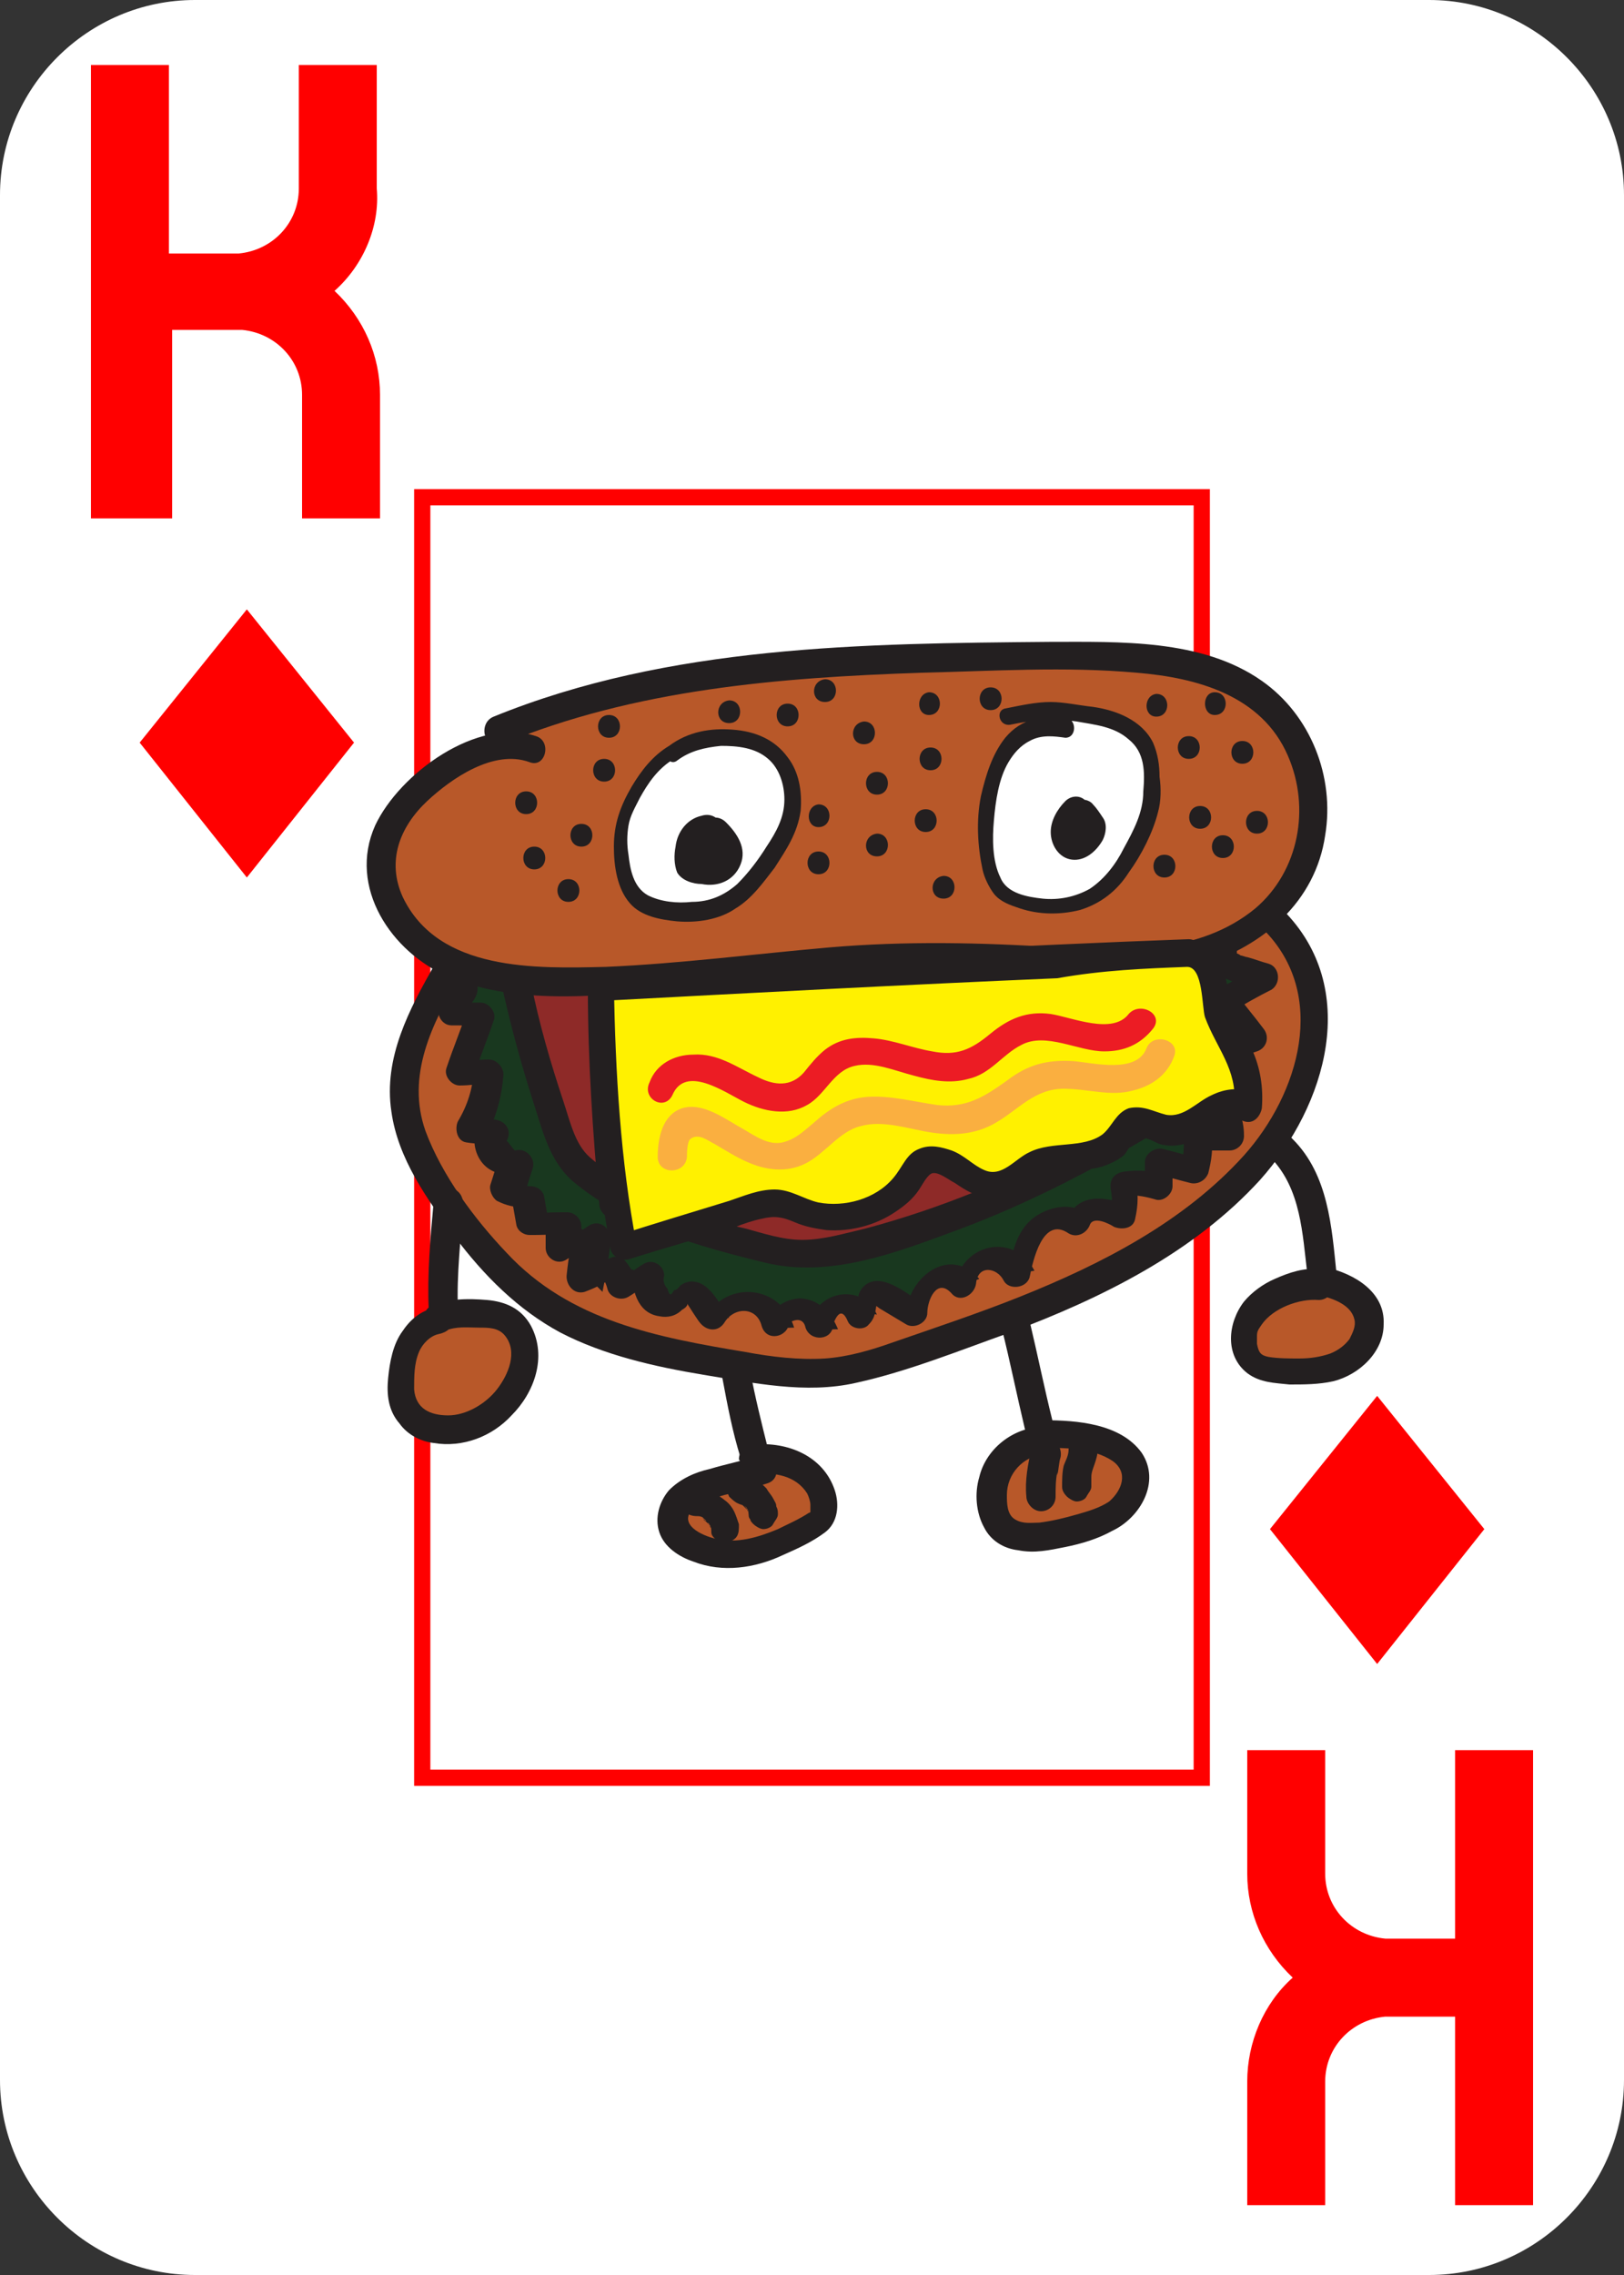 <?xml version="1.0" encoding="utf-8"?>
<!-- Generator: Adobe Illustrator 24.0.2, SVG Export Plug-In . SVG Version: 6.00 Build 0)  -->
<svg version="1.1" id="Layer_1" xmlns="http://www.w3.org/2000/svg" xmlns:xlink="http://www.w3.org/1999/xlink" x="0px" y="0px"
	 viewBox="0 0 100 140" style="enable-background:new 0 0 100 140;" xml:space="preserve">
<rect x="0" y="0" width="100" height="140" fill="#333333" stroke="none"/>
<style type="text/css">
	.st0{fill:#FFFFFF;}
	.st1{fill:none;stroke:#FF0000;stroke-miterlimit:10;}
	.st2{fill:#FF0000;}
	.st3{fill:#B85829;}
	.st4{fill:#231F20;}
	.st5{fill:#19381F;}
	.st6{fill:#8E2A28;}
	.st7{fill:#FFF100;}
	.st8{fill:#FAAF40;}
	.st9{fill:#EC1C24;}
</style>
<path class="st0" d="M88,140H12c-6.6,0-12-5.4-12-12V12C0,5.4,5.4,0,12,0h76c6.6,0,12,5.4,12,12v116C100,134.6,94.6,140,88,140z"/>
<rect x="26" y="30.6" class="st1" width="48" height="78.8"/>
<g>
	<path class="st2" d="M20.6,17.9c1.8,1.7,2.8,4,2.8,6.4v7.6h-4.8v-7.6c0-2.1-1.6-3.8-3.7-4c-0.1,0-0.2,0-0.3,0h-4v11.6h-5V4h4.8
		v11.6h4c0.1,0,0.2,0,0.3,0c2.1-0.2,3.7-1.9,3.7-4V4h4.8v7.6C23.4,13.9,22.4,16.3,20.6,17.9z"/>
</g>
<g>
	<path class="st2" d="M79.6,121.7c-1.8-1.7-2.8-4-2.8-6.4v-7.6h4.8v7.6c0,2.1,1.6,3.8,3.7,4c0.1,0,0.2,0,0.3,0h4v-11.6h4.8v28h-4.8
		v-11.6h-4c-0.1,0-0.2,0-0.3,0c-2.1,0.2-3.7,1.9-3.7,4v7.6h-4.8v-7.6C76.8,125.7,77.8,123.3,79.6,121.7z"/>
</g>
<g>
	<g>
		<path class="st3" d="M27.6,59.8c-1.4,2.5-2.9,5.3-2.7,8.2c0.2,2,1.3,3.9,2.4,5.6c1.7,2.6,3.8,5.2,6.4,6.9
			c3.4,2.2,7.5,2.9,11.5,3.6c2,0.3,4,0.6,6,0.4c1.4-0.2,2.8-0.6,4.2-1.1c6.7-2.2,13.5-4.6,19-9.1c2.7-2.2,5-4.9,6-8.2
			s0.4-7.2-2.1-9.5"/>
		<g>
			<path class="st4" d="M26.8,59.3c-1.6,2.8-3.2,5.8-2.7,9.1c0.4,2.9,2.2,5.4,3.9,7.7c1.8,2.4,3.9,4.5,6.5,5.9
				c2.7,1.4,5.8,2.1,8.8,2.6c3.1,0.5,6.3,1.2,9.4,0.5c3.2-0.7,6.4-2,9.5-3.1c5.6-2.1,11.3-4.9,15.4-9.4C81.7,68,83.8,60.8,79,56
				c-0.8-0.8-2,0.4-1.2,1.2c4,4,2.2,10.1-1.2,13.9c-3.7,4.1-8.8,6.7-13.8,8.7c-2.5,1-5.2,1.9-7.8,2.8c-1.4,0.5-2.8,0.9-4.2,1
				c-1.6,0.1-3.3-0.1-4.9-0.4c-5.4-0.9-10.8-1.9-14.7-6.1c-2-2.1-4-4.8-5-7.5c-1.2-3.4,0.4-6.6,2.1-9.5
				C28.9,59.2,27.4,58.4,26.8,59.3L26.8,59.3z"/>
		</g>
	</g>
	<g>
		<path class="st5" d="M28.6,60.6c-0.4,0.4-0.7,1-0.8,1.6c0.6,0,1.2,0,1.8,0.1c-0.4,1.2-0.9,2.4-1.3,3.6c0.6,0,1.2-0.1,1.8-0.1
			c-0.1,1.3-0.5,2.6-1.1,3.7c0.4,0.1,0.9,0.1,1.3,0c-0.3,0.4-0.3,1.1,0,1.5s1,0.6,1.5,0.3c-0.2,0.6-0.4,1.3-0.6,1.9
			c0.4,0.2,0.8,0.3,1.3,0.3c0.1,0.6,0.2,1.1,0.3,1.7c0.6,0,1.3,0,1.9-0.1c0,0.6,0,1.2,0,1.8c0.6-0.4,1.2-0.8,1.8-1.2
			c-0.2,1-0.4,2.1-0.5,3.1c0.6-0.2,1.2-0.5,1.7-1c0.3,0.4,0.6,0.9,0.7,1.4c0.5-0.3,1-0.7,1.5-1c0,0.5,0,1.1,0.3,1.6s1,0.7,1.4,0.4
			c0.4-0.3,0.6-0.9,1-0.8c0.1,0,0.2,0.2,0.3,0.3c0.4,0.5,0.7,1,1.1,1.5c0.4-0.8,1.3-1.3,2.1-1.2c0.9,0.1,1.6,0.8,1.8,1.6
			c0-0.7,0.6-1.2,1.3-1.2c0.7,0.1,1.2,0.6,1.4,1.3c-0.1-0.6,0.3-1.4,1-1.5c0.6-0.2,1.4,0.2,1.6,0.9c0.5-0.4,0-1.4,0.6-1.6
			c0.2-0.1,0.4,0.1,0.6,0.2c0.7,0.4,1.4,0.9,2.1,1.3c-0.1-0.8,0.2-1.7,0.9-2.1s1.7-0.4,2.1,0.3c0-0.8,0.6-1.6,1.4-1.7
			c0.8-0.2,1.7,0.3,1.9,1.1c0.2-1,0.4-2,1-2.8s1.9-1.1,2.6-0.5c0-0.6,0.6-0.9,1.2-0.9s1.1,0.3,1.6,0.5c0.1-0.7,0.2-1.4,0-2
			c0.7-0.1,1.5-0.1,2.2,0.2c0-0.5,0-1.1,0-1.6c0.7,0.2,1.4,0.4,2.2,0.6c0.2-0.7,0.3-1.4,0.2-2.1c0.7,0,1.4,0,2,0
			c0-0.8-0.3-1.6-0.8-2.2c0.6,0,1.2-0.2,1.8-0.4c-0.5-0.8-1.1-1.5-1.8-2.1c0.7-0.6,1.5-1.1,2.3-1.4c-0.6-0.8-1.2-1.5-1.8-2.3
			c0.8-0.5,1.7-1,2.5-1.4c-0.7-0.2-1.5-0.4-2.2-0.6c-0.2-0.1-0.4-0.1-0.6-0.3s-0.1-0.5,0.1-0.6"/>
		<g>
			<path class="st4" d="M28,60c-0.5,0.6-0.8,1.2-1,2c-0.1,0.6,0.3,1.1,0.8,1.1c0.6,0,1.2,0,1.8,0.1c-0.3-0.4-0.6-0.7-0.8-1.1
				c-0.4,1.2-0.9,2.4-1.3,3.6c-0.2,0.5,0.3,1.1,0.8,1.1c0.6,0,1.2-0.1,1.8-0.1c-0.3-0.3-0.6-0.6-0.9-0.9c-0.1,1.2-0.4,2.2-1,3.2
				c-0.2,0.4-0.1,1.2,0.5,1.3c0.6,0.1,1.2,0.1,1.8,0c-0.3-0.4-0.6-0.8-1-1.3c-0.9,1.7,0.4,3.8,2.4,3.1c-0.4-0.4-0.7-0.7-1.1-1.1
				c-0.2,0.6-0.4,1.3-0.6,1.9c-0.1,0.3,0.1,0.8,0.4,1c0.6,0.3,1.1,0.4,1.7,0.4c-0.3-0.2-0.6-0.4-0.8-0.6c0.1,0.6,0.2,1.1,0.3,1.7
				c0.1,0.4,0.5,0.6,0.8,0.6c0.6,0,1.3,0,1.9-0.1c-0.3-0.3-0.6-0.6-0.9-0.9c0,0.6,0,1.2,0,1.8c0,0.6,0.7,1.1,1.3,0.7
				s1.2-0.8,1.8-1.2c-0.4-0.3-0.8-0.6-1.3-1c-0.2,1-0.4,2.1-0.5,3.1c-0.1,0.6,0.4,1.3,1.1,1.1c0.8-0.3,1.4-0.6,2.1-1.2
				c-0.4,0-0.8,0-1.2,0c0.2,0.3,0.4,0.6,0.5,1c0.1,0.5,0.8,0.8,1.3,0.5s1-0.7,1.5-1c-0.4-0.2-0.9-0.5-1.3-0.7c0,1.2,0.3,2.7,1.7,2.9
				c0.5,0.1,1,0,1.4-0.4c0.2-0.1,0.4-0.3,0.3-0.4c0,0,0.7,1.1,0.8,1.2c0.4,0.5,1.1,0.6,1.5,0c0.6-1,2-1,2.3,0.2
				c0.3,1,1.6,0.7,1.7-0.2c0.5-0.3,0.9-0.2,1,0.3c0.3,0.9,1.7,0.8,1.7-0.2c0.3-0.8,0.6-0.9,0.9-0.2c0.2,0.5,1,0.6,1.3,0.2
				c0.4-0.4,0.4-0.8,0.5-1.4c0.1-0.2-0.1-0.2-0.3,0.1c0.2,0.1,0.4,0.3,0.6,0.4c0.5,0.3,1,0.6,1.5,0.9s1.3-0.1,1.3-0.7
				c0-0.8,0.6-2.2,1.5-1.2c0.5,0.6,1.4,0.1,1.5-0.6c0.1-1.2,1.3-1,1.7-0.2c0.3,0.6,1.4,0.5,1.6-0.2c0.2-1,0.8-3.8,2.4-2.7
				c0.5,0.3,1.1,0,1.3-0.5c0.2-0.6,1.2-0.1,1.5,0.1c0.5,0.2,1.2,0.1,1.3-0.5c0.2-0.9,0.2-1.6,0-2.5c-0.3,0.4-0.6,0.7-0.8,1.1
				c0.7-0.1,1.3,0,2,0.2c0.5,0.2,1.1-0.3,1.1-0.8s0-1.1,0-1.6c-0.4,0.3-0.7,0.6-1.1,0.8c0.7,0.2,1.4,0.4,2.2,0.6
				c0.4,0.1,0.9-0.1,1.1-0.6c0.2-0.8,0.3-1.5,0.2-2.3c-0.3,0.3-0.6,0.6-0.9,0.9c0.7,0,1.4,0,2,0c0.5,0,0.9-0.4,0.9-0.9
				c0-1.1-0.4-2-1.1-2.8c-0.2,0.5-0.4,1-0.6,1.5c0.7-0.1,1.4-0.2,2-0.4c0.5-0.2,0.8-0.8,0.5-1.3c-0.5-0.9-1.1-1.6-1.9-2.3
				c0,0.4,0,0.8,0,1.2c0.6-0.5,1.2-0.9,1.9-1.1c0.6-0.2,0.8-0.9,0.4-1.4c-0.6-0.8-1.2-1.5-1.8-2.3c-0.1,0.4-0.1,0.9-0.2,1.3
				c0.8-0.5,1.7-1,2.5-1.4c0.6-0.4,0.5-1.4-0.2-1.6c-0.4-0.1-0.9-0.3-1.3-0.4c-0.1,0-0.3-0.1-0.4-0.1c-0.4-0.3-0.6-0.1-0.5,0.4
				c0.8-0.8-0.4-2-1.2-1.2c-1.9,1.8,2.1,2.7,3.1,3c-0.1-0.5-0.1-1-0.2-1.6c-0.8,0.5-1.7,1-2.5,1.4c-0.5,0.3-0.5,0.9-0.2,1.3
				c0.6,0.8,1.2,1.5,1.8,2.3c0.1-0.5,0.3-1,0.4-1.4c-1,0.4-1.9,0.9-2.7,1.6c-0.3,0.3-0.3,0.9,0,1.2c0.7,0.6,1.2,1.2,1.6,2
				c0.2-0.4,0.3-0.8,0.5-1.3c-0.5,0.2-1,0.3-1.6,0.4c-0.8,0.1-1.1,0.9-0.6,1.5c0.4,0.5,0.6,1,0.6,1.6c0.3-0.3,0.6-0.6,0.9-0.9
				c-0.7,0-1.4,0-2,0c-0.4,0-0.9,0.4-0.9,0.9c0,0.6,0,1.2-0.2,1.9c0.4-0.2,0.7-0.4,1.1-0.6c-0.7-0.2-1.4-0.4-2.2-0.6
				c-0.5-0.1-1.1,0.3-1.1,0.8s0,1.1,0,1.6c0.4-0.3,0.7-0.6,1.1-0.8C70.8,72,70,72,69.2,72.1c-0.6,0.1-0.9,0.5-0.8,1.1s0.1,1,0,1.6
				c0.4-0.2,0.8-0.3,1.3-0.5c-1.4-0.7-3.5-1-4,0.9c0.4-0.2,0.8-0.3,1.3-0.5c-1-0.7-2.3-0.5-3.3,0.2c-1.1,0.8-1.4,2.2-1.6,3.5
				c0.5-0.1,1-0.1,1.6-0.2c-1.3-2.5-4.7-1.6-4.9,1.1c0.5-0.2,1-0.4,1.5-0.6c-1.9-2.2-4.6,0.1-4.5,2.4c0.4-0.2,0.9-0.5,1.3-0.7
				c-0.9-0.5-2.4-1.9-3.5-1.5c-0.3,0.1-0.6,0.4-0.7,0.7c-0.1,0.2,0,0.9-0.2,1.1c0.4,0.1,0.9,0.1,1.3,0.2c-1-2.2-4.3-1.3-4.1,1.1
				c0.6-0.1,1.1-0.2,1.7-0.2c-0.4-1-1.2-1.9-2.4-1.9c-1.2,0.1-1.9,0.9-2,2c0.6-0.1,1.1-0.2,1.7-0.2c-0.8-2.6-4.1-3-5.5-0.6
				c0.5,0,1,0,1.5,0c-0.5-0.7-1.1-2-2-2.2c-0.4-0.1-0.7,0-1,0.2c-0.1,0.1-0.2,0.3-0.4,0.3c-0.2,0.4-0.3,0.3-0.4-0.1
				c-0.2-0.2-0.3-0.5-0.2-0.8c0-0.6-0.7-1.1-1.3-0.7c-0.5,0.3-1,0.7-1.5,1c0.4,0.2,0.8,0.3,1.3,0.5c-0.2-0.7-0.5-1.2-0.9-1.7
				c-0.3-0.4-0.9-0.3-1.2,0c-0.4,0.4-0.8,0.6-1.3,0.8c0.4,0.4,0.7,0.7,1.1,1.1c0.2-1,0.4-2.1,0.5-3.1c0.1-0.7-0.6-1.4-1.3-1
				c-0.6,0.4-1.2,0.8-1.8,1.2c0.4,0.2,0.9,0.5,1.3,0.7c0-0.6,0-1.2,0-1.8c0-0.5-0.4-0.9-0.9-0.9c-0.6,0-1.3,0-1.9,0.1
				c0.3,0.2,0.6,0.4,0.8,0.6c-0.1-0.6-0.2-1.1-0.3-1.7C33.4,73.2,33,73,32.7,73s-0.6-0.1-0.9-0.2c0.1,0.3,0.3,0.6,0.4,1
				c0.2-0.6,0.4-1.3,0.6-1.9c0.2-0.6-0.4-1.3-1.1-1.1c-0.2-0.2-0.3-0.4-0.5-0.6c0.4-0.7-0.2-1.4-1-1.3c-0.3,0-0.6,0-0.9,0
				c0.2,0.4,0.3,0.8,0.5,1.3c0.7-1.3,1.1-2.6,1.2-4.1c0-0.4-0.4-0.9-0.9-0.9c-0.6,0-1.2,0.1-1.8,0.1c0.3,0.4,0.6,0.7,0.8,1.1
				c0.4-1.2,0.9-2.4,1.3-3.6c0.2-0.5-0.3-1.1-0.8-1.1c-0.6,0-1.2,0-1.8-0.1c0.3,0.4,0.6,0.7,0.8,1.1c0.1-0.5,0.3-0.8,0.6-1.2
				C29.9,60.4,28.7,59.2,28,60L28,60z"/>
		</g>
	</g>
	<g>
		<path class="st6" d="M31.8,60.9c0.7,3.1,1.6,6.1,2.6,9c0.2,0.5,0.4,1,0.6,1.4c0.4,0.6,1,1,1.5,1.3c2.4,1.6,5,2.8,7.7,3.5
			c0.9,0.2,1.8,0.4,2.7,0.7c0.6,0.2,1.3,0.3,1.9,0.4c1.1,0.1,2.2-0.1,3.3-0.4c7.1-1.7,13.8-4.9,19.9-8.8c0.4-0.2,0.7-0.5,1-0.8
			c0.2-0.3,0.3-0.7,0.4-1.1c0.5-2.3,0.9-4.8,0-6.9"/>
		<g>
			<path class="st4" d="M31,61.1c0.5,2.2,1.1,4.4,1.8,6.6c0.6,1.8,1,3.8,2.6,5.1c3.3,2.7,7.6,3.9,11.7,4.9s8.3-0.7,12.1-2.1
				c4-1.5,7.9-3.5,11.6-5.7c0.9-0.5,1.8-1,2.6-1.7c0.7-0.6,0.9-1.4,1.1-2.3c0.5-2.3,0.8-4.7-0.1-6.9c-0.4-1-2-0.6-1.7,0.5
				c0.4,1.2,0.5,2.4,0.4,3.6c-0.1,1-0.1,2.9-0.8,3.8c-0.6,0.8-2,1.3-2.9,1.8c-1,0.6-2.1,1.2-3.1,1.7c-4.1,2.2-8.5,4-13,5.2
				c-1.3,0.3-2.6,0.7-3.9,0.7c-1.2,0-2.4-0.4-3.5-0.7c-2.3-0.5-4.5-1.3-6.5-2.4c-1.1-0.6-2.2-1.2-3.1-2c-0.9-0.8-1.2-2.2-1.6-3.4
				c-0.8-2.4-1.5-4.8-2-7.3C32.4,59.5,30.8,60,31,61.1L31,61.1z"/>
		</g>
	</g>
	<g>
		<path class="st3" d="M32.8,46.1c-1.5-0.6-3.2,0-4.6,0.8c-2.2,1.2-4.4,3.1-4.7,5.6c-0.4,2.6,1.5,5.2,3.8,6.4s5.1,1.4,7.8,1.4
			c8.6-0.1,17.1-2,25.7-1.6c3.2,0.2,6.4,0.6,9.7,0.4c3.2-0.3,6.5-1.4,8.6-3.8c2.8-3.4,2.5-9-0.8-11.9c-2.6-2.3-6.3-2.8-9.7-2.9
			c-2.4-0.1-4.8,0-7.2,0C51,40.7,40.4,41,30.8,45"/>
		<g>
			<path class="st4" d="M33,45.3c-3.6-1.2-8.4,2.3-9.9,5.5c-1.7,3.8,1,7.8,4.5,9.3c4.5,1.9,10,1.1,14.7,0.7
				c5.5-0.5,10.9-1.3,16.4-1.2c5.1,0.1,10.3,1.3,15.3-0.2c3.8-1.2,7-3.9,7.6-8c0.6-3.6-0.9-7.4-3.9-9.5c-3.7-2.6-8.8-2.4-13.1-2.4
				c-11.4,0.1-23.4,0.2-34.2,4.6c-1,0.4-0.6,2.1,0.5,1.7c8.2-3.4,17.1-4.1,25.8-4.4c4.4-0.1,8.9-0.4,13.3,0c3.7,0.3,7.7,1.4,9.3,5.1
				c1.4,3.2,0.7,7.1-2,9.4c-3.4,2.8-8.1,2.7-12.2,2.4c-4.7-0.3-9.3-0.4-14,0c-4.6,0.4-9.2,1-13.8,1.2C33,59.6,27,59.8,24.8,55.2
				c-1-2.2-0.2-4.3,1.5-5.9c1.5-1.4,4.1-3.2,6.3-2.4C33.6,47.3,34,45.6,33,45.3L33,45.3z"/>
		</g>
	</g>
	<g>
		<g>
			<path class="st4" d="M72,59.6c1.5,2.5,2.4,5.2,2.5,8c0.2-0.3,0.4-0.6,0.6-0.8c-6.4,1.3-12.8,2.5-19.3,3.1
				c-2.8,0.3-5.4,1.2-8.2,1.8c-3.2,0.7-6.5,1-9.8,1.4c0.3,0.3,0.6,0.6,0.9,0.9c-0.4-4.4-0.6-8.8-0.7-13.2c-0.3,0.3-0.6,0.6-0.9,0.9
				c10.4-0.5,20.8-0.9,31.2-1.4c1.5-0.1,2.9-0.1,4.4-0.2c1.1,0,1.1-1.8,0-1.7c-10.4,0.5-20.8,0.9-31.2,1.4c-1.5,0.1-2.9,0.1-4.4,0.2
				c-0.5,0-0.9,0.4-0.9,0.9c0,4.4,0.3,8.8,0.7,13.2c0,0.4,0.4,0.9,0.9,0.9c3.1-0.4,6.2-0.7,9.3-1.3c3.1-0.6,5.9-1.7,9.1-2
				c6.5-0.6,12.9-1.8,19.3-3.1c0.4-0.1,0.6-0.5,0.6-0.8c-0.1-3.2-1-6.2-2.7-8.9C72.9,57.8,71.4,58.6,72,59.6z"/>
		</g>
	</g>
	<g>
		<path class="st7" d="M73.1,58.7c2.1-0.1,1.3,2.8,2.2,4.4c1,1.6,1.8,3.3,1.5,5.1c-0.8-0.5-1.8,0-2.5,0.5s-1.5,1.1-2.4,1
			c-0.8-0.1-1.5-0.7-2.2-0.5c-0.5,0.2-0.7,0.7-1,1.1c-1,1.2-3.4,0.7-4.9,1.5C63,72.1,62.3,73,61.3,73c-0.9,0-1.5-0.6-2.2-1.1
			s-1.7-0.8-2.4-0.3c-0.2,0.2-0.3,0.4-0.4,0.6c-1.1,2.1-4.4,3.2-6.9,2.1c-0.5-0.2-0.9-0.5-1.5-0.5c-0.4,0-0.8,0.1-1.2,0.2
			c-2.7,0.8-5.5,1.6-8.2,2.5c-0.9-4.6-1.3-11.5-1.4-16.2C37.1,60.5,64.7,59,73.1,58.7z"/>
		<g>
			<path class="st4" d="M73.1,59.5c1,0,0.9,2.5,1.1,3.1c0.7,1.9,2,3.2,1.8,5.4c0.4-0.3,0.7-0.6,1.1-0.8c-0.8-0.3-1.7-0.2-2.5,0.2
				c-0.9,0.4-1.7,1.4-2.8,1.2c-0.8-0.2-1.4-0.6-2.3-0.4c-0.8,0.3-1,1.1-1.6,1.6c-1.2,0.9-3.1,0.4-4.5,1.1c-0.9,0.4-1.7,1.6-2.8,1.1
				c-0.7-0.3-1.2-0.9-2-1.2c-0.6-0.2-1.3-0.4-2-0.1c-0.8,0.3-1,1.1-1.6,1.8c-1.1,1.3-3,1.8-4.6,1.5c-0.9-0.2-1.7-0.8-2.7-0.8
				s-1.9,0.4-2.8,0.7c-2.3,0.7-4.6,1.4-6.8,2.1c0.4,0.2,0.7,0.4,1.1,0.6c-1-5.2-1.3-10.6-1.4-15.9c-0.3,0.3-0.6,0.6-0.9,0.9
				c9.4-0.5,18.8-1,28.2-1.4C67.9,59.7,70.5,59.6,73.1,59.5c1.1,0,1.1-1.8,0-1.7c-10.8,0.4-21.7,1-32.5,1.6
				c-1.2,0.1-2.3,0.1-3.5,0.2c-0.5,0-0.9,0.4-0.9,0.9c0.1,5.5,0.4,11,1.4,16.4c0.1,0.4,0.6,0.7,1.1,0.6c2.2-0.7,4.4-1.3,6.6-2
				c0.5-0.2,1.1-0.4,1.6-0.5c0.8-0.2,1.3-0.1,2,0.2c0.7,0.3,1.3,0.4,2,0.5c1.5,0.1,3-0.3,4.2-1.1c0.6-0.4,1.1-0.8,1.5-1.4
				c0.2-0.3,0.5-0.9,0.8-1c0.4-0.1,1,0.4,1.4,0.6c1.3,0.9,2.5,1.4,4,0.5c0.7-0.4,1.3-1,2.2-1.1c0.8-0.2,1.6-0.2,2.4-0.3
				c0.6-0.1,1.3-0.4,1.8-0.8c0.2-0.2,0.4-0.7,0.7-0.9c0.5-0.4,1,0,1.5,0.2c0.7,0.2,1.4,0.1,2.1-0.2c1-0.5,1.9-1.7,3.1-1.2
				c0.6,0.2,1-0.3,1.1-0.8c0.1-1.3-0.1-2.5-0.6-3.6s-1.2-2.1-1.4-3.3c-0.3-1.6-0.6-3.3-2.6-3.4C72,57.8,72,59.5,73.1,59.5z"/>
		</g>
	</g>
	<g>
		<g>
			<path class="st8" d="M42.3,71.2c0-0.2,0-0.9,0.2-1.1c0.5-0.4,1.1,0.1,1.5,0.3c0.7,0.4,1.3,0.8,2,1.1c1.1,0.5,2.4,0.7,3.6,0.1
				c1.2-0.6,2.1-2,3.4-2.3c1.4-0.4,3,0.2,4.4,0.4c1.4,0.2,2.7,0.1,3.9-0.6c1.4-0.8,2.4-2.1,4.2-2.1c1.5,0,2.9,0.5,4.3,0.1
				c1.2-0.3,2.1-1,2.5-2.1c0.4-1-1.3-1.5-1.7-0.5c-0.6,1.6-3.3,0.9-4.5,0.8c-1.6-0.1-2.8,0.2-4.1,1.2c-1.4,1-2.5,1.7-4.3,1.5
				c-1.4-0.2-2.9-0.6-4.3-0.5c-1.3,0.1-2.3,0.7-3.3,1.6c-0.6,0.5-1.1,1-1.9,1.2c-0.9,0.2-1.7-0.4-2.4-0.8c-1.1-0.6-2.5-1.7-3.8-1.3
				c-1.2,0.4-1.5,1.8-1.5,3C40.5,72.3,42.2,72.3,42.3,71.2L42.3,71.2z"/>
		</g>
	</g>
	<g>
		<path class="st0" d="M41.4,46.3c-0.9,0.5-1.4,1.2-1.9,2c-0.5,0.7-0.9,1.5-1.1,2.3c-0.2,0.7-0.1,1.4,0,2.2c0.1,0.7,0.2,1.5,0.6,2.1
			c0.7,0.9,2,1.2,3.2,1.2c0.9,0,1.8-0.1,2.6-0.5c1.2-0.6,1.9-1.7,2.7-2.8c0.4-0.5,0.8-1.1,1-1.7c0.4-1,0.5-2.1,0.2-3.2
			c-0.3-1-1.1-1.9-2.2-2.3c-0.6-0.2-1.2-0.2-1.8-0.3C43.5,45.4,42.4,45.6,41.4,46.3"/>
		<g>
			<path class="st4" d="M41.2,45.9c-1,0.6-1.7,1.5-2.3,2.5c-0.7,1.2-1.1,2.3-1.1,3.7c0,1.2,0.2,2.6,1,3.5c0.7,0.8,1.9,1,2.9,1.1
				c1.2,0.1,2.6-0.1,3.6-0.8c1-0.6,1.7-1.6,2.4-2.5c0.7-1.1,1.4-2.1,1.6-3.5c0.1-1.2-0.1-2.4-0.8-3.3c-0.8-1.1-2-1.6-3.4-1.7
				C43.8,44.8,42.4,45,41.2,45.9c-0.5,0.4,0,1.3,0.5,0.9c0.8-0.6,1.7-0.8,2.7-0.9c1,0,2.1,0.1,2.9,0.8c0.7,0.6,1,1.6,1,2.5
				c0,1.1-0.5,2-1.1,2.9c-0.5,0.8-1.1,1.6-1.8,2.3c-0.8,0.7-1.7,1.1-2.8,1.1c-0.9,0.1-1.9,0-2.7-0.4c-0.9-0.5-1.1-1.6-1.2-2.5
				c-0.1-0.6-0.1-1.2,0-1.8s0.4-1.1,0.7-1.7c0.5-0.9,1.1-1.8,2.1-2.4C42.3,46.4,41.8,45.6,41.2,45.9L41.2,45.9z"/>
		</g>
	</g>
	<g>
		<path class="st0" d="M65.7,44.8c-0.6-0.1-1.3-0.2-1.9,0c-0.5,0.1-0.9,0.5-1.3,0.8c-1,0.9-1.4,2.5-1.6,3.8
			c-0.2,1.3-0.1,2.5,0.1,3.8c0.1,0.7,0.5,1.7,1.1,1.9c2.1,1,4.6,0.9,6.3-0.6c0.9-0.8,1.5-2,2-3.1c0.2-0.5,0.5-1,0.6-1.5
			c0.2-0.7,0.1-1.5,0.1-2.3c0-0.4,0-0.8-0.1-1.1c-0.2-0.9-1-1.5-1.8-1.9s-1.7-0.5-2.6-0.7c-0.6-0.1-1.3-0.2-1.9-0.1
			c-0.8,0-1.6,0.2-2.4,0.4"/>
		<g>
			<path class="st4" d="M65.7,44.2c-1.5-0.2-2.8,0-3.8,1.2c-0.8,1-1.2,2.3-1.5,3.6c-0.3,1.5-0.2,3.1,0.1,4.5
				c0.1,0.5,0.4,1.1,0.7,1.5c0.4,0.5,1,0.7,1.6,0.9c1.2,0.4,2.5,0.4,3.7,0.1c1.3-0.4,2.3-1.2,3-2.3c0.8-1.1,1.5-2.5,1.8-3.7
				c0.2-0.7,0.2-1.5,0.1-2.2c0-0.7-0.1-1.4-0.4-2.1c-0.7-1.4-2.3-2-3.7-2.2c-0.9-0.1-1.8-0.3-2.6-0.3c-0.9,0-1.8,0.2-2.8,0.4
				c-0.6,0.1-0.4,1.1,0.3,1c1.4-0.3,2.7-0.4,4.1-0.2c1.1,0.2,2.3,0.3,3.2,1.1c1,0.8,1,2,0.9,3.2c0,1.3-0.6,2.4-1.2,3.5
				c-0.5,1-1.2,1.9-2.1,2.5c-0.9,0.5-1.9,0.7-2.9,0.6C63.3,55.2,62,55,61.6,54c-0.5-1-0.5-2.4-0.4-3.5c0.1-1.2,0.3-2.6,0.9-3.6
				c0.3-0.5,0.7-1,1.3-1.3c0.7-0.4,1.5-0.3,2.2-0.2C66.3,45.4,66.3,44.3,65.7,44.2L65.7,44.2z"/>
		</g>
	</g>
	<g>
		<g>
			<path class="st4" d="M43.2,50.2c-0.9,0.2-1.5,1-1.6,1.9c-0.1,0.5-0.1,1.1,0.1,1.6c0.3,0.5,1,0.7,1.5,0.7c1,0.2,2-0.2,2.4-1.2
				s-0.2-1.9-0.9-2.6c-0.9-0.9-2.4,0.5-1.5,1.5c0.1,0.1,0.2,0.3,0.4,0.4c0.2,0.2,0,0.2,0.1,0c0.1-0.1,0.1,0,0.1-0.1h-0.1
				c-0.2,0-0.4-0.1-0.5-0.1c0.2,0.2,0.3,0.4,0.5,0.6c0-0.2,0-0.4,0-0.6l0.1-0.1c0-0.1,0.1-0.1,0.1,0C45.1,51.8,44.5,49.8,43.2,50.2
				L43.2,50.2z"/>
		</g>
	</g>
	<g>
		<g>
			<path class="st4" d="M65.6,49.3c-0.5,0.5-0.9,1.2-0.9,1.9c0,0.8,0.5,1.6,1.3,1.7c0.8,0.1,1.5-0.5,1.9-1.2c0.2-0.4,0.3-1,0-1.4
				c-0.2-0.3-0.4-0.6-0.6-0.8c-0.3-0.4-1.1-0.4-1.5,0s-0.3,1,0,1.5c0.1,0.1,0.2,0.2,0.3,0.3l0.1,0.1l-0.1-0.1c0-0.2,0-0.4,0-0.5
				c0,0.2,0.1-0.1-0.1,0.1c0,0,0,0.1-0.1,0.1l0,0H66c0.1,0,0.3,0,0.4,0.1c0.2,0.1,0.2,0.2,0.3,0.4c0-0.2,0,0.1,0,0s0.1-0.2,0-0.1
				c0-0.1,0.1-0.2,0.2-0.3C66.8,51.2,67,51,67,51c0.4-0.4,0.4-1.1,0-1.5C66.7,48.9,66,48.9,65.6,49.3L65.6,49.3z"/>
		</g>
	</g>
	<g>
		<g>
			<path class="st4" d="M32.4,50.1c0.9,0,0.9-1.4,0-1.4C31.5,48.7,31.5,50.1,32.4,50.1L32.4,50.1z"/>
		</g>
	</g>
	<g>
		<g>
			<path class="st4" d="M32.9,53.5c0.9,0,0.9-1.4,0-1.4S32,53.5,32.9,53.5L32.9,53.5z"/>
		</g>
	</g>
	<g>
		<g>
			<path class="st4" d="M35,55.5c0.9,0,0.9-1.4,0-1.4S34.1,55.5,35,55.5L35,55.5z"/>
		</g>
	</g>
	<g>
		<g>
			<path class="st4" d="M50.4,50.9c0.9,0,0.9-1.4,0-1.4C49.6,49.6,49.6,50.9,50.4,50.9L50.4,50.9z"/>
		</g>
	</g>
	<g>
		<g>
			<path class="st4" d="M50.4,53.8c0.9,0,0.9-1.4,0-1.4C49.5,52.4,49.5,53.8,50.4,53.8L50.4,53.8z"/>
		</g>
	</g>
	<g>
		<g>
			<path class="st4" d="M54,52.7c0.9,0,0.9-1.4,0-1.4C53.1,51.4,53.1,52.7,54,52.7L54,52.7z"/>
		</g>
	</g>
	<g>
		<g>
			<path class="st4" d="M57,51.2c0.9,0,0.9-1.4,0-1.4S56.1,51.2,57,51.2L57,51.2z"/>
		</g>
	</g>
	<g>
		<g>
			<path class="st4" d="M57.3,47.4c0.9,0,0.9-1.4,0-1.4C56.4,46,56.4,47.4,57.3,47.4L57.3,47.4z"/>
		</g>
	</g>
	<g>
		<g>
			<path class="st4" d="M53.2,45.8c0.9,0,0.9-1.4,0-1.4C52.3,44.5,52.3,45.8,53.2,45.8L53.2,45.8z"/>
		</g>
	</g>
	<g>
		<g>
			<path class="st4" d="M58.1,55.3c0.9,0,0.9-1.4,0-1.4C57.2,54,57.2,55.3,58.1,55.3L58.1,55.3z"/>
		</g>
	</g>
	<g>
		<g>
			<path class="st4" d="M61,43.7c0.9,0,0.9-1.4,0-1.4S60.1,43.7,61,43.7L61,43.7z"/>
		</g>
	</g>
	<g>
		<g>
			<path class="st4" d="M48.5,44.7c0.9,0,0.9-1.4,0-1.4S47.6,44.7,48.5,44.7L48.5,44.7z"/>
		</g>
	</g>
	<g>
		<g>
			<path class="st4" d="M50.8,43.2c0.9,0,0.9-1.4,0-1.4C49.9,41.9,49.9,43.2,50.8,43.2L50.8,43.2z"/>
		</g>
	</g>
	<g>
		<g>
			<path class="st4" d="M44.9,44.5c0.9,0,0.9-1.4,0-1.4C44,43.2,44,44.5,44.9,44.5L44.9,44.5z"/>
		</g>
	</g>
	<g>
		<g>
			<path class="st4" d="M37.5,45.4c0.9,0,0.9-1.4,0-1.4S36.6,45.4,37.5,45.4L37.5,45.4z"/>
		</g>
	</g>
	<g>
		<g>
			<path class="st4" d="M37.2,48.1c0.9,0,0.9-1.4,0-1.4C36.3,46.7,36.3,48.1,37.2,48.1L37.2,48.1z"/>
		</g>
	</g>
	<g>
		<g>
			<path class="st4" d="M35.8,52.1c0.9,0,0.9-1.4,0-1.4C34.9,50.7,34.9,52.1,35.8,52.1L35.8,52.1z"/>
		</g>
	</g>
	<g>
		<g>
			<path class="st4" d="M54,48.9c0.9,0,0.9-1.4,0-1.4S53.1,48.9,54,48.9L54,48.9z"/>
		</g>
	</g>
	<g>
		<g>
			<path class="st4" d="M57.2,44c0.9,0,0.9-1.4,0-1.4C56.4,42.7,56.4,44,57.2,44L57.2,44z"/>
		</g>
	</g>
	<g>
		<g>
			<path class="st4" d="M74.8,44c0.9,0,0.9-1.4,0-1.4C74,42.6,74,44,74.8,44L74.8,44z"/>
		</g>
	</g>
	<g>
		<g>
			<path class="st4" d="M71.2,44.1c0.9,0,0.9-1.4,0-1.4C70.4,42.8,70.4,44.1,71.2,44.1L71.2,44.1z"/>
		</g>
	</g>
	<g>
		<g>
			<path class="st4" d="M73.2,46.7c0.9,0,0.9-1.4,0-1.4C72.3,45.3,72.3,46.7,73.2,46.7L73.2,46.7z"/>
		</g>
	</g>
	<g>
		<g>
			<path class="st4" d="M76.5,47c0.9,0,0.9-1.4,0-1.4S75.6,47,76.5,47L76.5,47z"/>
		</g>
	</g>
	<g>
		<g>
			<path class="st4" d="M73.9,51c0.9,0,0.9-1.4,0-1.4S73,51,73.9,51L73.9,51z"/>
		</g>
	</g>
	<g>
		<g>
			<path class="st4" d="M77.4,51.3c0.9,0,0.9-1.4,0-1.4C76.5,49.9,76.5,51.3,77.4,51.3L77.4,51.3z"/>
		</g>
	</g>
	<g>
		<g>
			<path class="st4" d="M75.3,52.8c0.9,0,0.9-1.4,0-1.4C74.4,51.4,74.4,52.8,75.3,52.8L75.3,52.8z"/>
		</g>
	</g>
	<g>
		<g>
			<path class="st4" d="M71.7,54c0.9,0,0.9-1.4,0-1.4C70.8,52.6,70.8,54,71.7,54L71.7,54z"/>
		</g>
	</g>
	<g>
		<g>
			<path class="st9" d="M41.4,67.4c0.8-1.9,3.2-0.2,4.4,0.4s2.7,0.9,3.9,0.2c1.1-0.6,1.6-2.1,2.9-2.4c1.2-0.3,2.5,0.3,3.7,0.6
				c1.1,0.3,2.2,0.5,3.3,0.2c1.4-0.3,2.1-1.5,3.3-2.1c1.5-0.8,3.5,0.4,5.1,0.4c1.2,0,2.2-0.4,3-1.4c0.7-0.9-0.8-1.7-1.5-0.9
				c-1,1.3-3.5,0.2-4.8,0c-1.5-0.2-2.6,0.3-3.7,1.2c-1.2,1-2.1,1.4-3.6,1.1c-1.2-0.2-2.4-0.7-3.6-0.8c-1.1-0.1-2.1,0-3,0.7
				c-0.5,0.4-0.9,0.9-1.3,1.4c-0.8,0.9-1.8,0.8-2.8,0.3c-1.3-0.6-2.5-1.5-4-1.4c-1.2,0-2.3,0.6-2.7,1.7
				C39.5,67.6,40.9,68.4,41.4,67.4L41.4,67.4z"/>
		</g>
	</g>
	<g>
		<g>
			<path class="st4" d="M26.7,74c-0.2,2.2-0.4,4.4-0.3,6.6c0,0.5,0.4,0.9,0.9,0.9s0.9-0.4,0.9-0.9c-0.1-2.2,0.2-4.4,0.3-6.6
				c0-0.5-0.4-0.9-0.9-0.9S26.8,73.5,26.7,74L26.7,74z"/>
		</g>
	</g>
	<g>
		<path class="st3" d="M27.2,81.3c-0.8,0.1-1.5,0.7-1.9,1.4s-0.5,1.6-0.5,2.4c0,0.5,0,1.1,0.2,1.6c0.5,1.1,1.9,1.5,3.1,1.3
			c1.8-0.2,3.4-1.6,4-3.3c0.2-0.7,0.3-1.4,0.1-2.1s-0.7-1.3-1.3-1.6c-0.4-0.1-0.8-0.2-1.2-0.2c-1-0.1-1.9-0.1-2.8,0.3"/>
		<g>
			<path class="st4" d="M27.2,80.4c-1,0.1-1.8,0.6-2.4,1.5c-0.6,0.8-0.8,1.9-0.9,2.9s0,2,0.7,2.8c0.5,0.7,1.3,1.1,2.1,1.2
				c1.8,0.3,3.6-0.4,4.8-1.7c1.4-1.4,2.2-3.6,1.2-5.5c-0.6-1.1-1.6-1.5-2.7-1.6c-1.2-0.1-2.4-0.1-3.5,0.4c-0.4,0.2-0.5,0.8-0.3,1.2
				c0.3,0.4,0.7,0.5,1.2,0.3c0.7-0.3,1.4-0.2,2.1-0.2c0.6,0,1.2,0,1.6,0.5c0.8,1,0.2,2.4-0.5,3.3s-1.9,1.6-3,1.6s-2-0.4-2.1-1.6
				c0-0.8,0-1.6,0.3-2.3c0.2-0.5,0.7-1,1.2-1.1s0.9-0.4,0.9-0.9C28,80.9,27.6,80.4,27.2,80.4L27.2,80.4z"/>
		</g>
	</g>
	<g>
		<g>
			<path class="st4" d="M44.5,84.9c0.3,1.6,0.6,3.2,1.1,4.8c0.1,0.4,0.6,0.7,1.1,0.6c0.4-0.1,0.7-0.6,0.6-1.1
				c-0.4-1.6-0.8-3.2-1.1-4.8c-0.1-0.4-0.6-0.7-1.1-0.6C44.6,84,44.4,84.5,44.5,84.9L44.5,84.9z"/>
		</g>
	</g>
	<g>
		<path class="st3" d="M46.5,89.8c1-0.1,2.1,0,3,0.6s1.4,1.7,1.3,2.7c0,0.1-0.1,0.3-0.1,0.4c-0.1,0.1-0.2,0.2-0.3,0.3
			c-1.2,0.7-2.5,1.4-3.8,1.7c-1.4,0.3-2.9,0.2-4-0.5c-0.3-0.2-0.7-0.5-0.8-0.9c-0.3-0.7,0.1-1.5,0.7-2c0.6-0.5,1.4-0.7,2.1-0.9
			c0.9-0.2,1.8-0.5,2.7-0.7"/>
		<g>
			<path class="st4" d="M46.5,90.7c1.2-0.1,2.5,0.1,3.2,1.2c0.1,0.2,0.2,0.5,0.2,0.7c0,0.1,0,0.2,0,0.4v0.1c0,0,0,0,0.1-0.1
				c-0.1,0-0.1,0.1-0.2,0.1c-0.6,0.4-1.3,0.7-1.9,1c-1.2,0.5-2.5,0.9-3.8,0.6c-0.9-0.2-2.4-0.9-1.4-1.9c0.5-0.5,1.3-0.6,1.9-0.8
				c0.9-0.2,1.7-0.4,2.6-0.7c1.1-0.3,0.6-1.9-0.5-1.7c-1,0.3-2,0.5-3,0.8c-0.9,0.2-1.8,0.6-2.5,1.3c-0.6,0.7-0.9,1.7-0.6,2.6
				c0.3,0.9,1.2,1.5,2.1,1.8c1.8,0.7,3.8,0.4,5.5-0.4c0.9-0.4,1.8-0.8,2.6-1.4s0.9-1.7,0.6-2.6c-0.7-2.1-2.9-3-5-2.8
				c-0.5,0-0.9,0.4-0.9,0.9C45.7,90.2,46.1,90.7,46.5,90.7L46.5,90.7z"/>
		</g>
	</g>
	<g>
		<g>
			<path class="st4" d="M42.9,93.3c0.1,0,0.1,0,0.2,0C43,93.3,42.9,93.2,42.9,93.3c0.1,0,0.3,0,0.4,0.1c-0.1,0-0.1-0.1-0.2-0.1
				c0.2,0.1,0.3,0.2,0.4,0.3c-0.1,0-0.1-0.1-0.2-0.1c0.1,0.1,0.3,0.2,0.4,0.4c0-0.1-0.1-0.1-0.1-0.2c0.1,0.1,0.2,0.3,0.2,0.4
				c0-0.1-0.1-0.1-0.1-0.2c0.1,0.1,0.1,0.2,0.1,0.4c0,0.2,0.2,0.4,0.4,0.5s0.5,0.2,0.7,0.1s0.4-0.2,0.5-0.4c0.1-0.2,0.1-0.4,0.1-0.7
				c-0.1-0.3-0.2-0.6-0.3-0.8c-0.1-0.2-0.3-0.5-0.6-0.7c-0.1-0.1-0.3-0.2-0.4-0.3c-0.2-0.1-0.3-0.2-0.5-0.2
				c-0.3-0.1-0.6-0.2-0.9-0.2c-0.2,0-0.5,0.1-0.6,0.3c-0.1,0.1-0.3,0.4-0.3,0.6s0.1,0.5,0.3,0.6C42.4,93.2,42.6,93.3,42.9,93.3
				L42.9,93.3z"/>
		</g>
	</g>
	<g>
		<g>
			<path class="st4" d="M45.4,92.5c0.1,0,0.2,0.1,0.3,0.1C45.6,92.5,45.5,92.5,45.4,92.5c0.2,0.1,0.3,0.1,0.5,0.2
				c-0.1,0-0.1-0.1-0.2-0.1c0.1,0.1,0.2,0.2,0.3,0.3c0-0.1-0.1-0.1-0.1-0.2c0.1,0.1,0.2,0.3,0.2,0.4c0-0.1-0.1-0.1-0.1-0.2
				c0.1,0.1,0.1,0.3,0.1,0.4c0-0.1,0-0.2,0-0.2v0.1c0,0.1,0,0.2,0.1,0.3c0,0.1,0.1,0.2,0.2,0.3c0.1,0.1,0.4,0.3,0.6,0.3
				c0.2,0,0.5-0.1,0.6-0.3c0.1-0.2,0.3-0.4,0.3-0.6s0-0.3-0.1-0.5c0-0.2-0.1-0.3-0.2-0.5c-0.1-0.2-0.3-0.4-0.4-0.6
				c-0.2-0.2-0.4-0.4-0.6-0.5c-0.2-0.1-0.5-0.2-0.7-0.3c-0.2-0.1-0.5,0-0.7,0.1s-0.3,0.3-0.4,0.5c-0.1,0.2,0,0.5,0.1,0.7
				C45,92.2,45.2,92.4,45.4,92.5L45.4,92.5z"/>
		</g>
	</g>
	<g>
		<g>
			<path class="st4" d="M61.7,81.8c0.5,2,0.9,4,1.4,6.1c0.1,0.5,0.6,0.7,1.1,0.6c0.5-0.1,0.7-0.6,0.6-1.1c-0.5-2-0.9-4-1.4-6.1
				c-0.1-0.5-0.6-0.7-1.1-0.6C61.9,80.8,61.6,81.3,61.7,81.8L61.7,81.8z"/>
		</g>
	</g>
	<g>
		<path class="st3" d="M64.1,88.7c-1.4,0.1-2.7,1.2-3,2.6c-0.1,0.6-0.1,1.1,0,1.7c0.1,0.3,0.2,0.6,0.3,0.9c0.5,0.8,1.6,0.9,2.6,0.8
			c0.9-0.1,1.7-0.3,2.6-0.6c0.8-0.3,1.7-0.6,2.4-1.2c0.7-0.6,1.1-1.5,0.8-2.4c-0.3-1.1-1.5-1.6-2.6-1.9c-1-0.2-2-0.3-3-0.3"/>
		<g>
			<path class="st4" d="M64.1,87.8c-1.8,0.1-3.4,1.4-3.8,3.1c-0.3,1-0.2,2.2,0.3,3.1c0.4,0.8,1.2,1.3,2.1,1.4c1,0.2,1.9,0,2.9-0.2
				s2-0.5,2.9-1c1.7-0.8,3-3,1.8-4.8c-1.3-1.8-4-2-6-2c-1.1,0-1.1,1.7,0,1.7c1.3,0,3,0,4.2,0.8c1,0.7,0.6,1.8-0.2,2.5
				c-0.6,0.4-1.3,0.6-2,0.8c-0.7,0.2-1.5,0.4-2.3,0.5c-0.5,0-1,0.1-1.5-0.2C62,93.2,62,92.5,62,92c0-1.3,1-2.4,2.3-2.5
				c0.5,0,0.9-0.4,0.9-0.9C64.9,88.2,64.5,87.8,64.1,87.8L64.1,87.8z"/>
		</g>
	</g>
	<g>
		<g>
			<path class="st4" d="M63.5,89.2c-0.2,0.9-0.4,1.9-0.3,2.9c0,0.4,0.4,0.9,0.9,0.9c0.5,0,0.9-0.4,0.9-0.9s0-1,0.1-1.5
				c0,0.1,0,0.2,0,0.2c0.1-0.4,0.1-0.8,0.2-1.1c0.1-0.4-0.1-1-0.6-1.1C64.1,88.5,63.6,88.7,63.5,89.2L63.5,89.2z"/>
		</g>
	</g>
	<g>
		<g>
			<path class="st4" d="M65.8,89.2c0,0.1,0,0.2,0,0.2C65.9,89.3,65.9,89.3,65.8,89.2c0,0.4-0.2,0.7-0.3,1c-0.1,0.4-0.1,0.9-0.1,1.3
				c0,0.2,0.1,0.4,0.3,0.6c0.1,0.1,0.4,0.3,0.6,0.3s0.5-0.1,0.6-0.3c0.1-0.2,0.3-0.4,0.3-0.6c0-0.3,0-0.5,0-0.8c0,0.1,0,0.2,0,0.2
				c0-0.3,0.1-0.5,0.2-0.8s0.2-0.6,0.2-1c0-0.2-0.1-0.4-0.3-0.6c-0.1-0.1-0.4-0.3-0.6-0.3s-0.5,0.1-0.6,0.3S65.8,89,65.8,89.2
				L65.8,89.2z"/>
		</g>
	</g>
	<g>
		<g>
			<path class="st4" d="M78.3,71.3c1.8,1.9,1.9,4.6,2.2,7.1c0,0.5,0.4,0.9,0.9,0.9c0.4,0,0.9-0.4,0.9-0.9c-0.3-2.9-0.5-6.1-2.7-8.3
				C78.8,69.2,77.5,70.5,78.3,71.3L78.3,71.3z"/>
		</g>
	</g>
	<g>
		<path class="st3" d="M81.3,78.9c-0.7-0.1-1.4,0.1-2.1,0.3c-0.9,0.3-1.8,0.9-2.3,1.8s-0.3,2.1,0.5,2.7c0.5,0.3,1.1,0.4,1.7,0.4
			c1.3,0.1,2.6,0.1,3.7-0.5s1.9-1.9,1.5-3.1c-0.4-1.1-1.6-1.6-2.7-1.9"/>
		<g>
			<path class="st4" d="M81.3,78.1c-1-0.1-1.9,0.2-2.8,0.6c-0.7,0.3-1.4,0.8-1.9,1.4c-1,1.3-1.2,3.3,0.2,4.4
				c0.8,0.6,1.7,0.6,2.6,0.7c0.9,0,1.8,0,2.7-0.2c1.6-0.4,3.1-1.8,3.1-3.5c0.1-2-1.8-3.1-3.5-3.5c-0.5-0.1-0.9,0.1-1.1,0.6
				c-0.1,0.4,0.1,1,0.6,1.1c0.9,0.2,2,0.6,2.2,1.5c0.1,0.4-0.1,0.8-0.3,1.2c-0.3,0.4-0.7,0.7-1.2,0.9c-0.6,0.2-1.2,0.3-1.9,0.3
				c-0.6,0-1.3,0-1.9-0.1c-0.5-0.1-0.6-0.3-0.7-0.8c0-0.2,0,0.1,0-0.1c0-0.1,0-0.1,0-0.2c0,0,0-0.3,0-0.2c0-0.3,0.1-0.4,0.3-0.7
				c0.7-1,2.3-1.6,3.5-1.5c0.5,0,0.9-0.4,0.9-0.9C82.1,78.4,81.7,78.1,81.3,78.1L81.3,78.1z"/>
		</g>
	</g>
</g>
<g>
	<path class="st2" d="M21.8,45.7l-6.6,8.3l-6.6-8.3l6.6-8.2L21.8,45.7z"/>
</g>
<g>
	<path class="st2" d="M91.4,94.1l-6.6,8.3l-6.6-8.3l6.6-8.2L91.4,94.1z"/>
</g>
</svg>
